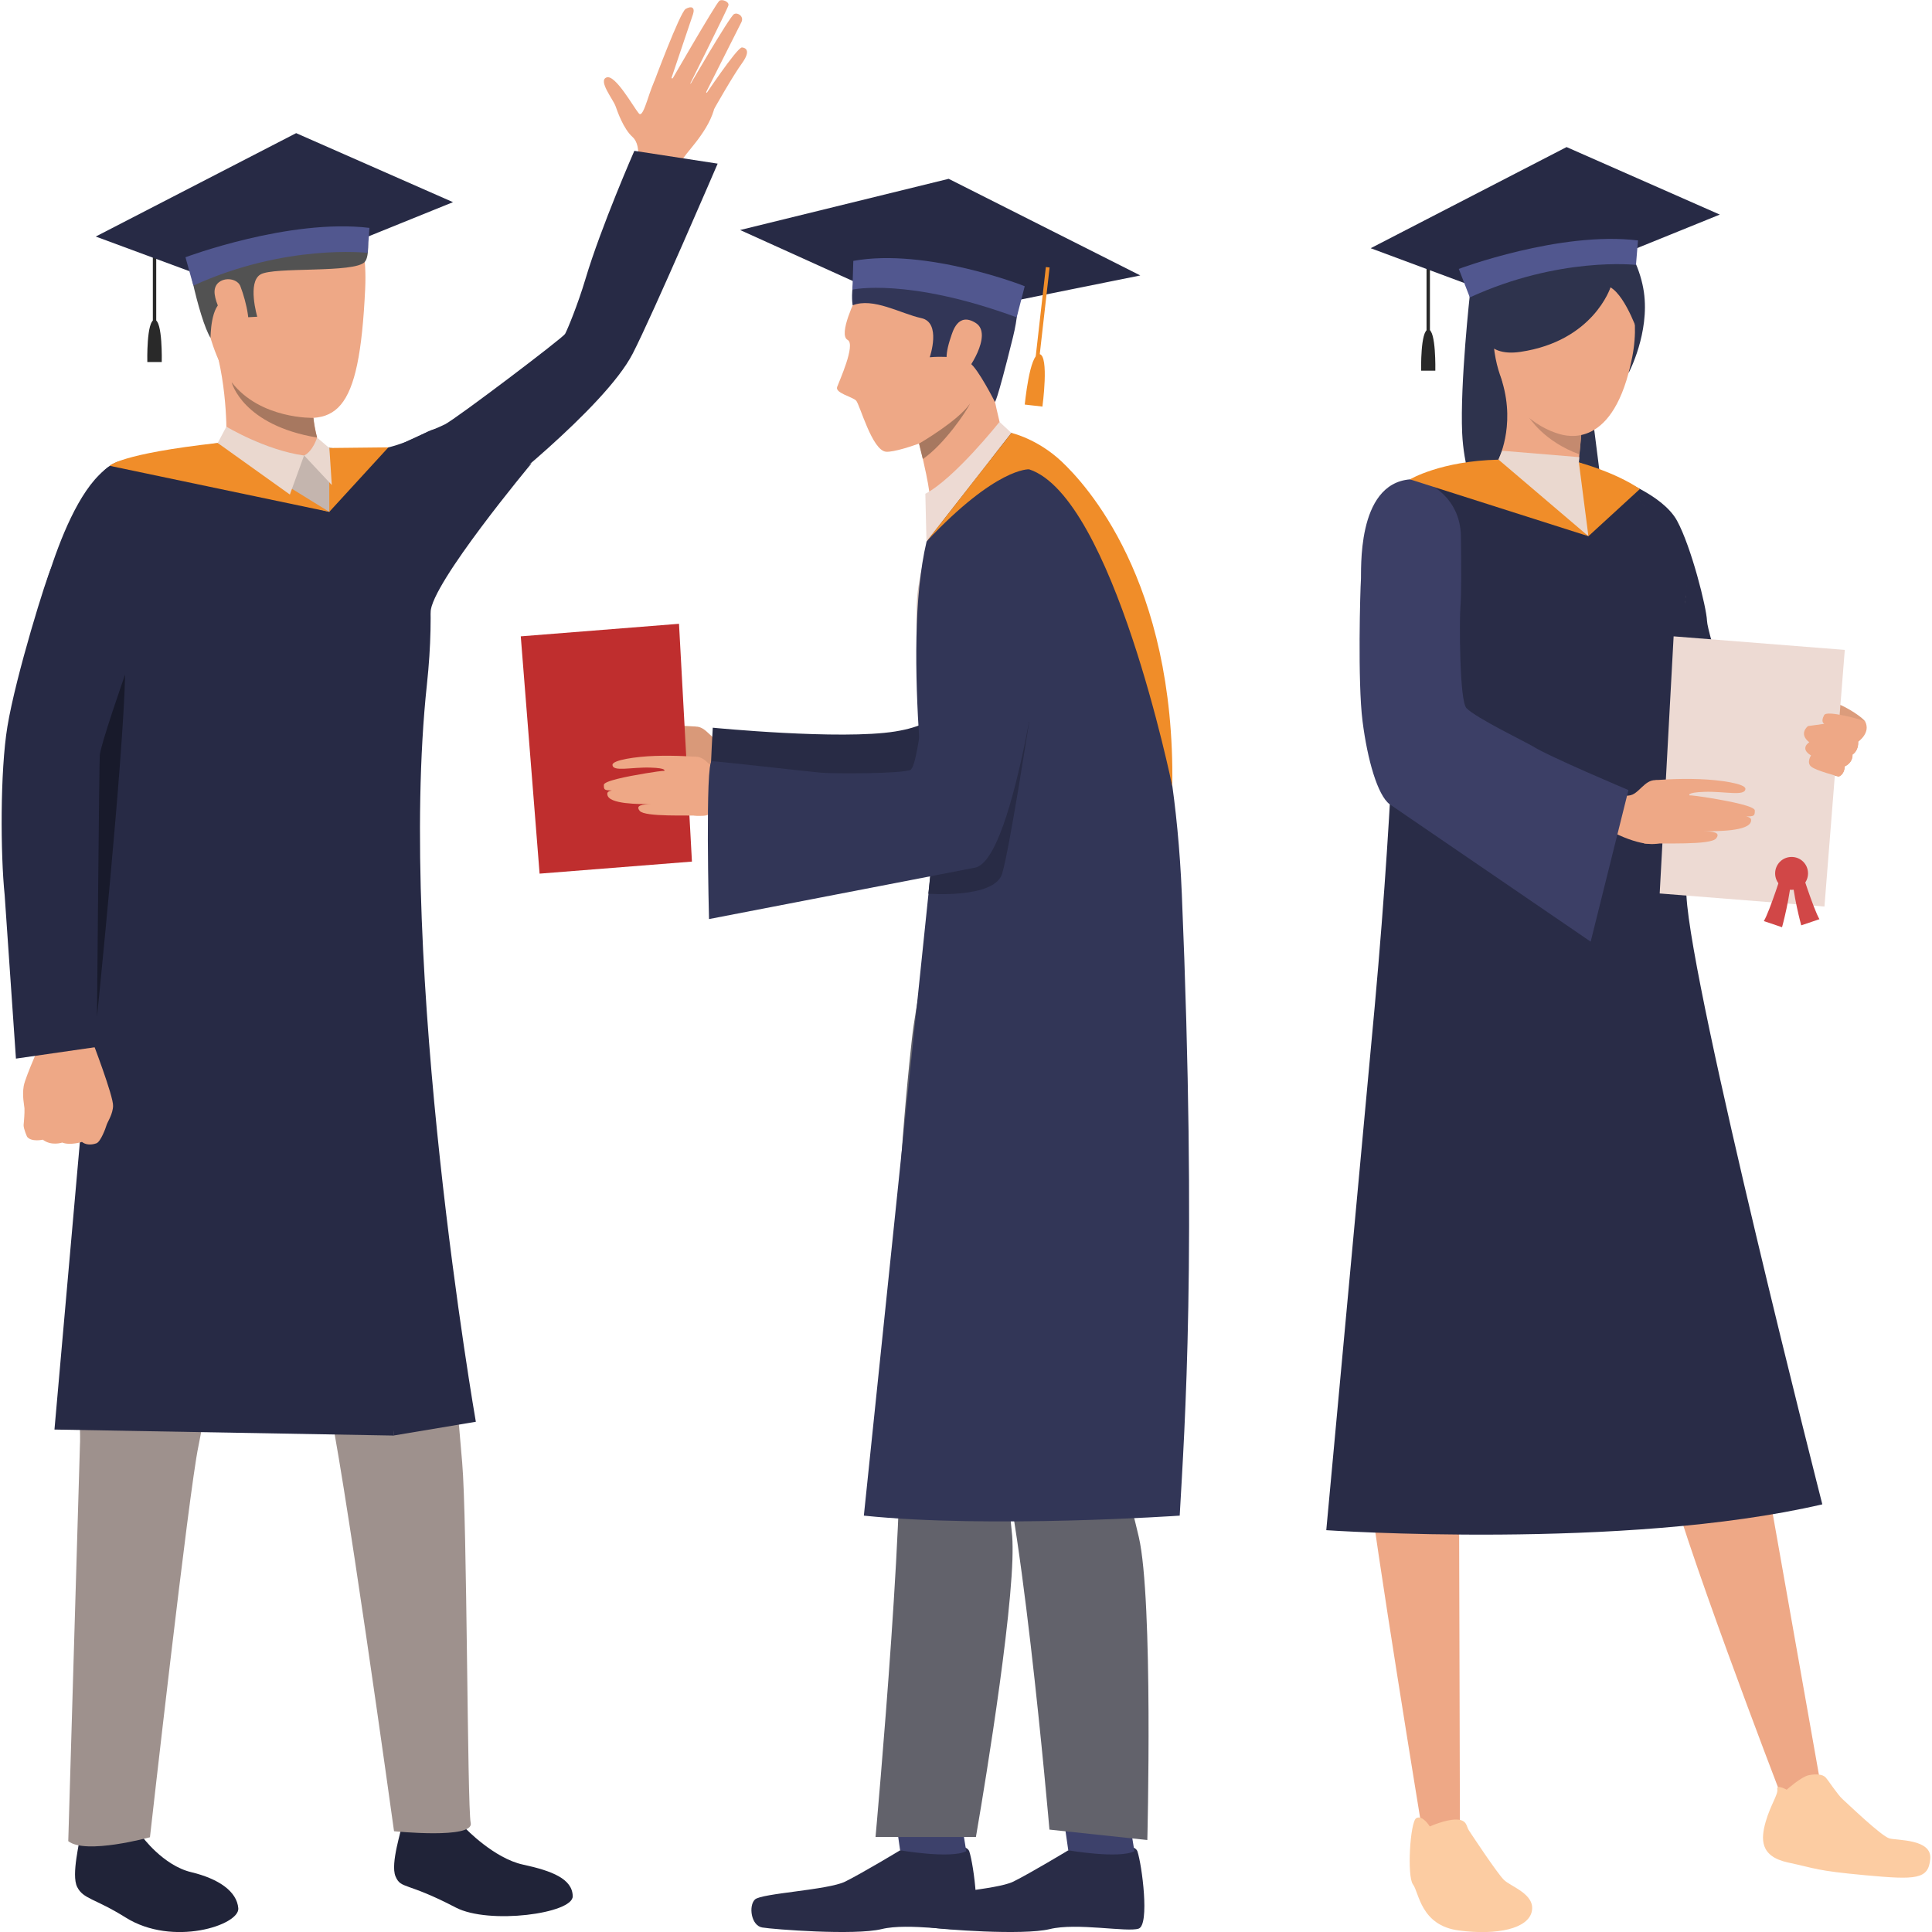 <svg xmlns="http://www.w3.org/2000/svg" xmlns:xlink="http://www.w3.org/1999/xlink" viewBox="0 0 1539.6 1539.6"><style><![CDATA[.e{fill:#eea886}.f{fill:#272a45}.g{fill:#292c47}.h{fill:#f08d29}.i{fill:#ead8cf}.j{fill:#323657}.k{fill:#51578f}.l{fill:#eddad3}.m{fill:#282b45}]]></style><g class="e"><path d="M506.7 135.9s5.8-19.2-2.7-26.8c-7.2-6.5-11.9-20.1-13.4-24.3-1.9-5.6-14.3-20.6-7.2-23.1 7-2.5 21.5 23.8 25.7 28.7 4.1 4.9 9.1-23.3 14.1-27.8S574.5 69 568.8 88s-24.2 35.6-24.6 39.1c-.3 3.5-3.6 14-3.6 14l-33.9-5.2z"/><path d="M520.7 66.7s21.2-57 25.7-59.6c4.6-2.6 7.6-1.3 5.9 4.1l-18.8 55.7S569.9 3.7 573.2.7c1.9-1.7 7.9.5 7.3 3.5-.7 3-33.1 67.7-33.1 67.7s34.1-59 37.6-60.7c3.1-1.5 8.1 2 5.8 6.5L560 78.8s27.5-41.4 31.3-41c2.3.2 7.6 1.9.2 12.3C583.9 60.5 569 87 569 87l-48.3-20.3z"/></g><g fill="#292929"><path d="M121.8 188.9h2.7v68.2h-2.7z"/><path d="M123.2 254.9s-.1 0 0 0c-6.6.3-5.8 33.6-5.8 33.6h11.5s.8-33.3-5.7-33.6z"/></g><path d="M504.2 281.8c16-31.1 67.7-151.4 67.7-151.4l-66.4-10.2s-26.5 60.4-39 102.3c-6.1 20.4-14.4 40.4-16.2 43.6s-86.5 67.4-95.8 72.1c-9.2 4.7-44.7 17-61.7 34.2s-8.7 40.8-8.7 40.8c36 46.3 102.4-13.9 102.4-13.9s95.3-73.9 117.7-117.5z" class="f"/><path d="M370.8 1456.9s22.8 24 46 29 39.4 11.4 39.6 25.2-66.7 22.8-93.2 9c-39.6-20.7-43.6-14.5-48-24.8s5.3-38 5-41.3c-.4-4.1 50.6 2.9 50.6 2.9z" fill="#202338"/><path d="M368.2 1445.4s3 11.2 2.6 11.5c-.4.2-52.2 6-50.7-3 1.3-7.3 3.1-15.2 3.1-15.2l45 6.7z" fill="#2f6b8c"/><path d="M113 1463.2s16.8 23.3 39.3 28.7c22.1 5.3 36.5 15.4 37.6 28.8s-52.2 30.9-89.7 7.4c-24.6-15.4-33.8-14.6-38.7-24.4-5-9.8 2.6-37.3 2.1-40.5-.7-3.9 49.4 0 49.4 0z" fill="#202338"/><path d="M112.3 1451.6s1.1 11.3.7 11.5c-.4.3-49.8 9-49.5.1.2-7.1 3.1-15.9 3.1-15.9l45.7 4.3z" fill="#2f6b8c"/><path d="M316 771.1l33.8 233c11.5 68.8 15.3 125.7 18.5 161.3 4 44.8 4 274.1 6.8 287.3 2.8 13.1-61.1 6.6-61.1 6.6s-41.4-299.3-53.4-347c-11.1-44.4-43.6-236.4-53.7-224.3-10.2 12.1-41.3 229.6-48.8 264.6s-38.6 311.5-38.6 311.5-51.3 14.1-65.1 3.1l9.3-315.4c1.8-25-15.8-299.8 26.5-410.6 22.4-58.5 225.8 29.9 225.8 29.9z" fill="#9e918d"/><path d="M245.7 353.4s63.4 13.1 71 19.8c8.2 7.1 22.6 76.6 23.4 95.9.9 19.4-7.6 100.2-15.8 130.3s-6.7 178.4-1.5 220.1c0 0-127.7 36.3-253.3 19.9 0 0 21.1-156 16-197.3l-22-174.5s11.1-84.8 22.3-94.3 88.2-19.9 88.2-19.9h71.7z" class="f"/><g class="e"><path d="M219.5 157.2s76.3-28.2 71.5 73.2-22.7 111.7-72.9 97.6c-50.2-14.2-54.4-78.2-60.9-109s37.3-57.4 62.3-61.8z"/><path d="M255.7 367.1s-15.7 10.4-75.3-15.8c0 0 1.7-40.8-10-79-11.7-38.1 79.9 50.8 79.9 50.8-1 .7-1.1 4.5-.6 9.8.5 4.5 1.5 10.1 2.9 15.8 3.4 12.8 3.1 7.3 3.1 18.4z"/></g><path d="M167.8 269.3s-.2-27.1 11-29.6c11.3-2.5 17.1 13.2 17.1 13.2l9.1-.5s-8.1-27.5 2.6-33.7c10.7-6.3 75-.8 83.1-10s-3.6-64.1-21.2-69.5c-17.5-5.4-65.4-16.3-95.8 10.8 0 0-26.5.5-27.5 22-1.1 21.4 12.4 82.6 21.6 97.3z" fill="#525252"/><path d="M252.7 348.7c-59.2-9.9-68-43.6-68.1-44.1 23 29.7 65.2 28.4 65.2 28.4.4 4.5 1.4 10 2.9 15.7z" fill="#a77860"/><path d="M191.6 228.2c-3.4-8.9-22.4-7.8-20.5 6.4s17.7 36 24 31.9c6.4-4.1 1.2-26-3.5-38.3z" class="e"/><g class="f"><path d="M317.5 372.5s36.1 48.3 22.7 173c-24.2 225.6 39 587.5 39 587.5l-65.2 10.9s-62.3-453.2-46.4-621.2c7.2-76.5 28.7-102-5.2-165.7 0 0 33 1.1 55.1 15.5z"/><path d="M156.5 356s103.2 104.2 111.3 183.3c8.1 79 46.2 604.7 46.2 604.7l-270.6-4.8 28.1-317.8c5.5-35.3 16.9-238.2-8-332.4-13.4-50.6 2.5-114.8 33.1-121.8 30.5-7.1 59.9-11.2 59.9-11.2zm113.6 1.7s27.7 8.9 67.5-12.1-38.1 57-38.1 57l-29.4-44.9zm153.6 11.4s-80.3 96.2-80.6 118.9c-.4 22.7-19.1-68-19.1-68l99.7-50.9zM293.3 188.5l67.7-27.4-125-55-159.7 82.4 74.9 27.7z"/></g><path d="M156.5 356s61.2 41.2 105.9 51.9c1.9.4 0-50.9 0-50.9s-37.5-15-105.9-1z" fill="#c4b5ae"/><path d="M199.2 349.6s24.3 11.6 43.1 13.4c0 0 9.8-3.6 10.3-14.3l-53.4.9z" class="e"/><path d="M262.4 407.9V357l47.1-.5-47.1 51.4z" class="h"/><path d="M252.7 348.7s-3.3 10.8-10.3 14.3l22 23.5-1.9-29.4-9.8-8.4z" class="i"/><path d="M293 201.5s-65.5-7.5-138.9 26.1l-6.3-22.6s82.7-31.1 146.6-23.4l-1.4 19.9z" class="k"/><path d="M120.7 369.4s39.7 10.9 17.9 83.9c-17.1 57.1-19.4 69.4-19.4 69.4l-91.7-22.9s26.9-125.5 70.8-132.2c-.1-.1 13.9-2.1 22.4 1.8z" class="f"/><path d="M21.6 905.9s-2.8-6.1-2.8-9.3c0 0 .6-5.9.7-10.1v-3.3c-.3-3.2-1.9-10-.6-17.8 1.4-7.8 16-39.9 16-39.9l19.6 3 18.7.2s17.4 45.2 16.9 52.7c0 .7-.1 1.4-.2 2.1-1 6.2-4.3 10.5-5.2 13.7-.3 1.2-4.4 12.7-7.9 13.9-4.8 1.7-8.8 1-11.5-1.1 0 0-9.5 3-15.7.5 0 0-8.6 3-15.5-2.3.1 0-9 2.1-12.5-2.3z" class="e"/><path d="M125.4 374.3c8.3 3.2 13.3 4 8 46.6-2.1 17.1-11.1 70.1-16.7 80s-32.3 86.3-34 95.9c-2.6 14-3 119.2-3 124.4l.3 112.7-67.3 9.7-9-130.5C.4 681.2 0 614.7 5.9 579c6.7-40.7 31.6-120.5 35.1-126.9s29.4-99.1 84.4-77.8z" class="f"/><path d="M99.7 537.5S80 593.8 79.5 601.9s-2.2 208.4-2.2 208.4 21.1-206.7 22.4-272.8z" fill="#181a2b"/><path d="M173.5 353l88.9 54.9-175-36.7s8-9.5 86.1-18.2z" class="h"/><path d="M180.4 340s31.1 18.8 61.9 23L231 394.1 173.5 353l6.9-13z" class="i"/><path d="M1298.1 296.7s16.6-31.5 11.9-64c-4.7-32.6-33.3-81.3-91.3-68 0 0-43.6 66-47.2 68.5 0 0-8.1 72.5-6.3 112 2.5 51.8 28.4 81 42.7 126.1s38.1 1.5 38.1 1.5l40.7-2-21.1-166.5 32.5-7.6z" fill="#2e334d"/><path d="M1201.9 172.1s-29 9.4-26.1 47.3c0 0 5-32.6 26.1-47.3z" fill="#717bc7"/><path d="M1402 641.9c-2.6-12.5-14.5-30.2-15.9-48.2s-25.4-88.4-25.8-99-12.5-58.9-23.9-79.8c-11.7-21.3-49.6-34.2-49.6-34.2s19.6 104.6 19.4 126.4c-.1 6.5 2 18.4 5 32.1 0 .1 0 .2.1.3.6 3 .7 5.6.4 7.9-1 7.8-5.4 13-2.7 23.3l-.1 5.5c.3 1 .5 2.1.8 3.1 3.9 14.8 7.4 30.6 9.1 37.6.3 1.5.6 2.6.8 3.2 2.6 9.6-.6 4.5 4 28.4-.1.2 83.3 17.5 78.4-6.6z" class="g"/><g class="e"><path d="M1145.4 709.6s-32.4 42.1-41.2 92.1 5.2 217.8 4.8 242.5-23.4 86.2-18.8 132.8 43 280.9 43 280.9l30.2-5.6-.7-262.7c2.9-19.5 8.6-90.8 9.8-98.8s73-219.3 73-255.4c-.1-36-21.9-184.6-100.1-125.8z"/><path d="M1308.3 726l59.6 231.4c6.3 28.2 15.5 51.4 15.5 63.3 0 27.7 10.8 81.2 10.8 81.2l58 327.7h-33.3s-82.3-214.2-91.5-262.8c-7.1-37.4-8.5-84.3-14.2-100.4s-103.3-191.8-103.3-191.8-65.8-207.6 98.4-148.6z"/></g><path d="M1383.3 1020.8s-123.2 52.9-306.6 52.9c0 0 8-238.9 34.7-298.8 26.7-59.8 201.1-32.9 201.1-32.9s70.8 228.7 70.8 278.8z" class="g"/><path d="M1248 365.2s28.4 13.4 38.3 15.4 48.2 51.7 54.9 69.9 0 45.4-13.8 77.4-.8 42.7-7.1 74.7-6.3 119.2-5.1 137-173.3 62.2-210 29.8c0 0 24.5-85.7 44.5-129.1 3.9-8.4 5.9-45.6 1.5-56.7-4.3-11.1-53.3-93.6-53.3-93.6s-10.1-82.4 11.3-99c18.6-14.4 75.7-20.9 84.8-24.1 9-3.1 35.4-4.4 54-1.7z" class="l"/><path d="M1327.4 528c-13.8 32-.8 42.7-7.1 74.7s-6.3 119.2-5.1 137-166.9 67.7-203.7 35.3c0 0 3.2-38.9 15.3-74.6l4.6-13.3c6-17 12.3-33.7 18.3-46.6 3.9-8.4 5.9-45.6 1.5-56.7-1.7-4.3-10-19.2-19.6-35.9l-12.3-21.2-21.4-36.5s-10.1-82.4 11.2-99c7.3-5.7 20.6-10.1 34.5-13.6 5.2-1.3 10.6-2.5 15.8-3.5 16.1-3.3 30.3-5.5 34.5-6.9 9.1-3.2 35.5-4.5 54.1-1.8 0 0 28.4 13.4 38.3 15.4s48.9 50 55.6 68.2c6.7 18-.7 47-14.5 79z" class="g"/><path d="M1261.5 332.4l-1.6 15.8-1.3 13.9c-1.2 14.8-2.2 31.3-1.7 39.5 0 0-29.6 29.6-63.2-34.6 0 0 14.1-26.5 3.5-62.5-10.5-36.1 64.3 27.9 64.3 27.9z" class="e"/><path d="M1171.2 371.6l94.7 55.7c0-4 7.9-50.8 7.9-50.8s-13.9-8-17.8-8.7c-3.9-.8-61.7-1.5-61.7-1.5l-23.1 5.3z" class="i"/><path d="M1423.8 1426.2s11.6-10.3 17.4-11.5 11.3-.9 13.7 1.8 9.5 13.7 13.3 17.1 31 29.6 37.4 31.4 34.2.3 32.6 16.5c-1.5 16.2-11.2 16.6-51.4 12.9-40.3-3.7-39.4-5.4-62-10.2-22.6-4.9-21.6-18.9-17.7-32.6 4-13.7 10.1-21.8 9.2-25.9-.8-4 7.5.5 7.5.5zm-284.4 29.3s12.9-5.8 21.4-5.5c8.6.3 7.6 5.6 9.8 8.7 2.1 3.2 22.3 33.8 27.8 39.3s25.1 11.3 22.3 25.1-27.5 19.3-58.1 15.3-31.7-30.3-36.6-36.7-2.3-49.9 2.6-52.8c5-2.9 10.8 6.6 10.8 6.6z" fill="#fccca2"/><path d="M1364.5 638.7s18.5-.3 16.8-6.9c-1.7-6.7-14.7-3-14.7-3l-2.1 9.9z" class="e"/><path d="M1260.1 346.6l-1.4 15.5c-28.5-10.3-40.2-29.5-40.2-29.5 7.3 6 41.6 14 41.6 14z" fill="#c48a6f"/><path d="M1112.8 507.1s-.7 111.7-17.3 295l-38.6 417.3s237.1 16.2 395.3-20.6c0 0-104.4-409.1-108.3-485.2-3.9-76 5.4-174-1-232.9-6.5-58.8-230.1 26.4-230.1 26.4z" class="g"/><path d="M1413.1 565.7l24.7-10.3c3.3-1.3 13 .9 23.8 4.4 10.9 3.5 24 13.1 24.5 15s2 3.6.3 8.3c-1.7 4.8-5.7 7.9-5.7 7.9s.7 6.8-4.5 10.3c0 0 .4 6.5-6.2 9.4 0 0 .2 6.3-4.8 8.1 0 0-9.7-2.2-13.5-2s-22.8-7.6-41-16.2c.1 0-21.1-6.8 2.4-34.9z" fill="#db9c7c"/><path d="M1470.1 517.9l-16.2 204.5-131.3-10.4 11.1-204.9z" class="l"/><g class="e"><path d="M1291.5 633.5s5.3 1.5 9.4-.3c7.1-3.2 11.7-14.5 22.2-10.8s8.2 40.4 4.1 46.4-19.6 5.4-40.7-5c-20.9-10.5 5-30.3 5-30.3z"/><path d="M1319.4 621.7s16.5-1.5 35.1-.8c16.3.6 36.5 3.6 36.4 7.7-.1 6.2-16.4 1.9-32.6 2.4-14.9.5-11.9 2.9-11.9 2.9s-.8-.7 15.6 1.9c17.6 2.9 36.4 6.7 36.4 10.1 0 4.2-.4 4.7-6.9 4.7 3.8.8 4.1 2 3.9 3.6-1 8.4-27.5 8.2-38 8.2 8.1.1 14 1 10.1 5.8-4.5 5.4-42 3.5-55.5 4.1-14.7.7 7.4-50.6 7.4-50.6z"/></g><path d="M1123.6 382c11.9-1 40.3 12.8 40.6 45.7.3 24.6.4 45.8-.4 55.6-.8 9.7-.9 74.9 4.8 81 7.3 7.7 48.5 27.7 52.3 30.1 12.9 8.3 76.8 35.2 76.8 35.2l-30.1 120.8-160.2-109.5c-9.6-7.2-17.7-35.4-21.6-66.2-4-31.3-1.8-106-1.3-112.3.6-6.3-4.1-76.8 39.1-80.4z" fill="#3c3f66"/><path d="M1483.3 573.7s-27.3-8-29.6-3.9c-3.2 5.7.1 7 .1 7l-13 1.8s-7.9 6 1 12.9c0 0-8 4.9 1.4 10.5 0 0-3.8 5.6.1 8.9s22 7.9 22 7.9 4.2-.8 4.8-8.1c0 0 6.5-2.5 6.2-9.4 0 0 4.9-2.8 4.5-10.3 0 0 10.4-7.1 5.4-16.2-.1-.1-1.7-.8-2.9-1.1z" class="e"/><g fill="#292929"><path d="M1136.8 198.1h2.7v66.6h-2.7z"/><path d="M1138.2 262.6s-.1 0 0 0c-6.4.3-5.7 32.8-5.7 32.8h11.3s.7-32.5-5.6-32.8z"/></g><g fill="#d14747"><path d="M1440.8 696c0 7.2-5.8 13.1-13.1 13.1-7.2 0-13.1-5.8-13.1-13.1 0-7.2 5.8-13.1 13.1-13.1s13.1 5.8 13.1 13.1z"/><path d="M1434.4 690.5s10.8 34.1 15.5 42l-14.5 4.9s-6.9-25-7.6-43.2l6.6-3.7z"/><path d="M1421.1 692.1s-10.8 34.1-15.5 41.9l14.5 4.9s6.9-25 7.6-43.2l-6.6-3.6z"/></g><g class="h"><path d="M1194.2 366.3l71.6 61-142.2-45.3s24.5-14.7 70.6-15.7z"/><path d="M1265.8 427.3l-7.6-58.8s28.6 7.6 48.6 21.2l-41 37.6z"/></g><path d="M1197 359.2l61.5 5.1-.3 4.1s-52 1.8-64-2.2l2.8-7z" class="i"/><path d="M1253.6 178s61.6 32.7 47.1 106.6-51.9 63.2-58.9 61c-7-2.1-45.5-15-51.4-69.6s7-116.2 63.2-98z" class="e"/><path d="M1283.4 229s-13.6 42.8-71.8 51.4-22.5-81.8-22.5-81.8 18.6-32.5 47.2-27.5c41.8 7.3 64.4 51 66.6 71.4 2.3 20.3 3.7 26.2 3.7 26.2s-10.4-32.2-23.2-39.7z" fill="#2e334d"/><path d="M1304.4 197.8l66.1-26.8-122.1-53.8-156.1 80.6 74.5 27.7z" class="f"/><path d="M1303.7 211.1s-60.9-6.9-132.4 25.9l-8.8-22.7s80.5-30.3 142.8-22.7l-1.6 19.5z" class="k"/><path d="M756 142.5l152.7 77-165.3 33.3-153.6-69.5L756 142.5z" class="f"/><g fill="#d99979"><use xlink:href="#B"/><path d="M554.3 579s-15.3-1.3-32.5-.7c-15.1.5-33.8 3.3-33.7 7.1.1 5.8 15.2 1.7 30.2 2.2 13.8.4 11 2.7 11 2.7s.8-.7-14.4 1.8c-16.3 2.7-33.7 6.2-33.7 9.3 0 3.9.3 4.3 6.4 4.4-3.5.8-3.8 1.8-3.6 3.3.9 7.8 25.4 7.6 35.2 7.6-7.5.1-13 1-9.4 5.4 4.1 5 38.8 3.3 51.3 3.8 13.7.6-6.8-46.9-6.8-46.9z"/></g><path d="M744.9 407.1l4.6 150.3s6.5 18.6-36.1 25.5c-43.5 7-145.4-3-145.4-3s-5.7 96.5 0 96.8c16.6.9 180.8-41.3 229.7-51.6 38.8-8.1 14.5-213.9 14.5-213.9l-67.3-4.1z" class="m"/><use xlink:href="#C" class="g"/><path d="M848.5 1455l2.8 19.5s40.5 7 52.7.7l-3.3-20.3-52.2.1z" fill="#3d416b"/><path d="M768.6 770.7c-1.1 13.5-2 43-2.7 74l-.4 20.7-1.2 80.3c2 52.5 10.3 166 26.1 191.5 21.2 34.4 45.9 320.8 45.9 320.8l78 8.3s4.8-191.5-6.8-241.5c-13-55.8-38-132-23.7-182.8 9-31.9 27.6-134.5 27.6-134.5s20-115.4-.8-203.9c-5.2-22-142 67.1-142 67.1z" fill="#62626b"/><use xlink:href="#C" x="-134" class="g"/><path d="M714.5 1455l2.8 19.5s40.5 7 52.7.7l-3.3-20.3-52.2.1z" fill="#3d416b"/><path d="M697.7 1463.9h80s26.8-153.5 29.1-221.1c.2-7.3.2-13.7-.2-18.7l-4.5-46.3v-.3c-4.7-48.4-8.2-101.6 8-137.6 13.6-30.2 47.2-129 47.2-129s36.8-111.2 29.3-201.9c-1.9-22.6-144 34.3-144 34.3-3.1 13.2-12.6 54.7-16 85.5-19.2 176-12 290.6-12 290.6 10.9 38.8-16.9 344.5-16.9 344.5z" fill="#62626b"/><path d="M755 368s-17.5 65-23.2 100c-5.7 35.1 7.4 131.6 8.5 151.4C743.5 681 745 749 745 749l135.4 59.9s14.4-54.7 24-121.6 2.5-124.8-3.5-163.2C882.1 403.4 806 345 806 345l-51 23z" fill="#cfbeb6"/><g class="e"><path d="M682.5 236.8s-15 29.8-7 34.1c6.6 3.6-6.7 32.8-8.4 37.5-1.7 4.8 12.1 7.8 15.1 10.8s12.7 40 24 40.8 61.5-18.1 74.9-32.7 22.8-79.4 12.7-106.3c-10-26.9-84.7-36.2-111.3 15.8z"/><path d="M728.6 339l2.4 9 2 7.8 1.7 6.8.6 2.6 2.7 12.3c2.2 10.6 3.8 20.9 3.5 26.8-.7 16.1 57.1-60 57.1-60S785.1 294 779.2 236s-50.6 103-50.6 103z"/></g><path d="M679.5 243.3s-5.9-31.2 23-55.5c28.8-24.3 73.2 15.5 79.4 16.9s40.5 2.7 25.3 64.1c-13.5 54.6-14.4 51.4-14.4 51.4s-13.4-26.5-19.9-30.9c-10.2-6.9-32-4.6-32-4.6s9.6-27.8-6.8-31.2c-16.4-3.6-38.3-16.7-54.6-10.2z" class="j"/><path d="M757.8 268.4c1.3-3.8 5.5-20.1 19.8-11s-7.5 40.3-9.9 40.7c-2.5.5-21 2.3-9.9-29.7z" class="e"/><path d="M736.4 770.9l7.4-33.3 182.7 30.2-1.9 23.4c0-.1-131.6-7.9-188.2-20.3z" fill="#23263d"/><path d="M738.8 513.6c2.4 13.9 4.5 28 6.2 42 3.6 28 6 56.2 7.6 83.6l.5 8.6.6 13.8.6 18.1c3.7 124.8 50.2 223.1 50.2 223.1s92.4 6.3 116.1-6.6c0 0 13.8-130.2 6.2-269.1l-2.7-39c-9.4-112.5-64.3-156.6-118.6-243.1-1.5 1.5-79.3 95.4-66.7 168.6z" class="j"/><path d="M732.4 353.5c.9 4 2 8.2 3 12.3 17-11.6 35.3-38.7 37.6-44.2-9.4 13.8-40.1 31.6-40.6 31.9z" fill="#a77860"/><path d="M753.1 632.1l.5 8.3.6 13.4c20.7-4.2 60.1-14.7 72-35.5 16.1-28.4-24.1-94.7-25-96.2.4 1.8 17.2 83.5 0 91.6-11.3 5.4-34.5 12.6-48.1 18.4z" class="m"/><path d="M415 507.1l15 189.1 121.4-9.6-10.3-189.5z" fill="#bf2e2e"/><g class="e"><use xlink:href="#B" y="24"/><path d="M554.3 603.1s-15.3-1.3-32.5-.7c-15.1.5-33.8 3.3-33.7 7.1.1 5.8 15.2 1.7 30.2 2.2 13.8.4 11 2.7 11 2.7s.8-.7-14.4 1.8c-16.3 2.7-33.7 6.2-33.7 9.3 0 3.9.3 4.3 6.4 4.4-3.5.8-3.8 1.8-3.6 3.3.9 7.8 25.4 7.6 35.2 7.6-7.5.1-13 1-9.4 5.4 4.1 5 38.8 3.3 51.3 3.8 13.7.5-6.8-46.9-6.8-46.9z"/></g><path d="M688.4 1207.8c100.3 10.4 251.7 0 251.7 0 4-71.1 13.7-207.3 1.7-495.1C929.7 424.9 806 345 806 345l-67.6 86.5c-20.8 87.7 4.6 249.5 2.9 267-.1 1.5-.6 6.2-1.4 13.8l-51.5 495.5z" class="j"/><path d="M796.5 336.2s-35.7 45-59.1 57.3l.9 37.9L806 345l-9.5-8.8z" class="l"/><g class="h"><path d="M824.985 287.33l8.445-74.52 2.98.338-8.445 74.52z"/><path d="M828.3 282.2h.1c7.8 1.3 2.3 41.8 2.3 41.8l-7-.8h-.1l-7-.8c.1 0 3.8-40.7 11.7-40.2z"/></g><path d="M682.9 207.2l-8.8-20.1 77.7-25.2 77.9 53-17.3 11.6z" class="f"/><path d="M680 207.9l-.7 22.9s43.8-9.9 130.9 22.1l6.4-24.8c.1-.1-78.4-30.8-136.6-20.2z" class="k"/><path d="M739.8 712.2s52.8 4.1 58.8-16 21.6-121.5 21.6-121.5l-78.9 123.1c-.2 1.5-.7 6.9-1.5 14.4z" class="m"/><path d="M833.7 488.3c4.5-16.9 15.9-92-26.6-99.1-42.5-7.2-52 43.1-59 81.1-7.3 39.8-14.9 140.3-22.7 143.3s-60.8 3.1-71.8 2.1c-11.1-1-80.7-9-86.3-9.1-5.5-.1-2.3 125.8-2.3 125.8l211.6-40.9c33.1-5.1 57.1-203.2 57.1-203.2z" class="j"/><path d="M738.4 431.4L806 345s20.6 4.6 39.8 22.6 90.7 94.7 88.4 259c0 0-47.1-230.6-114.1-252.6 0 0-25.8-2-81.7 57.4z" class="h"/><defs ><path id="B" d="M580.1 590s-4.9 1.4-8.7-.3c-6.5-3-10.8-13.4-20.6-10-9.7 3.4-7.6 37.4-3.8 42.9s18.2 5 37.6-4.7c19.5-9.6-4.5-27.9-4.5-27.9z"/><path id="C" d="M851.3 1474.5s-30 18.1-43.7 24.9c-13.6 6.8-66.8 9.3-72 14.3s-3.1 20.8 5.8 22.3c8.8 1.5 73.6 6.5 95.1 1.3 21.5-5.3 62 2.7 70.9-.4s2.6-50.9-1-61.6-55.1-.8-55.1-.8z"/></defs></svg>
